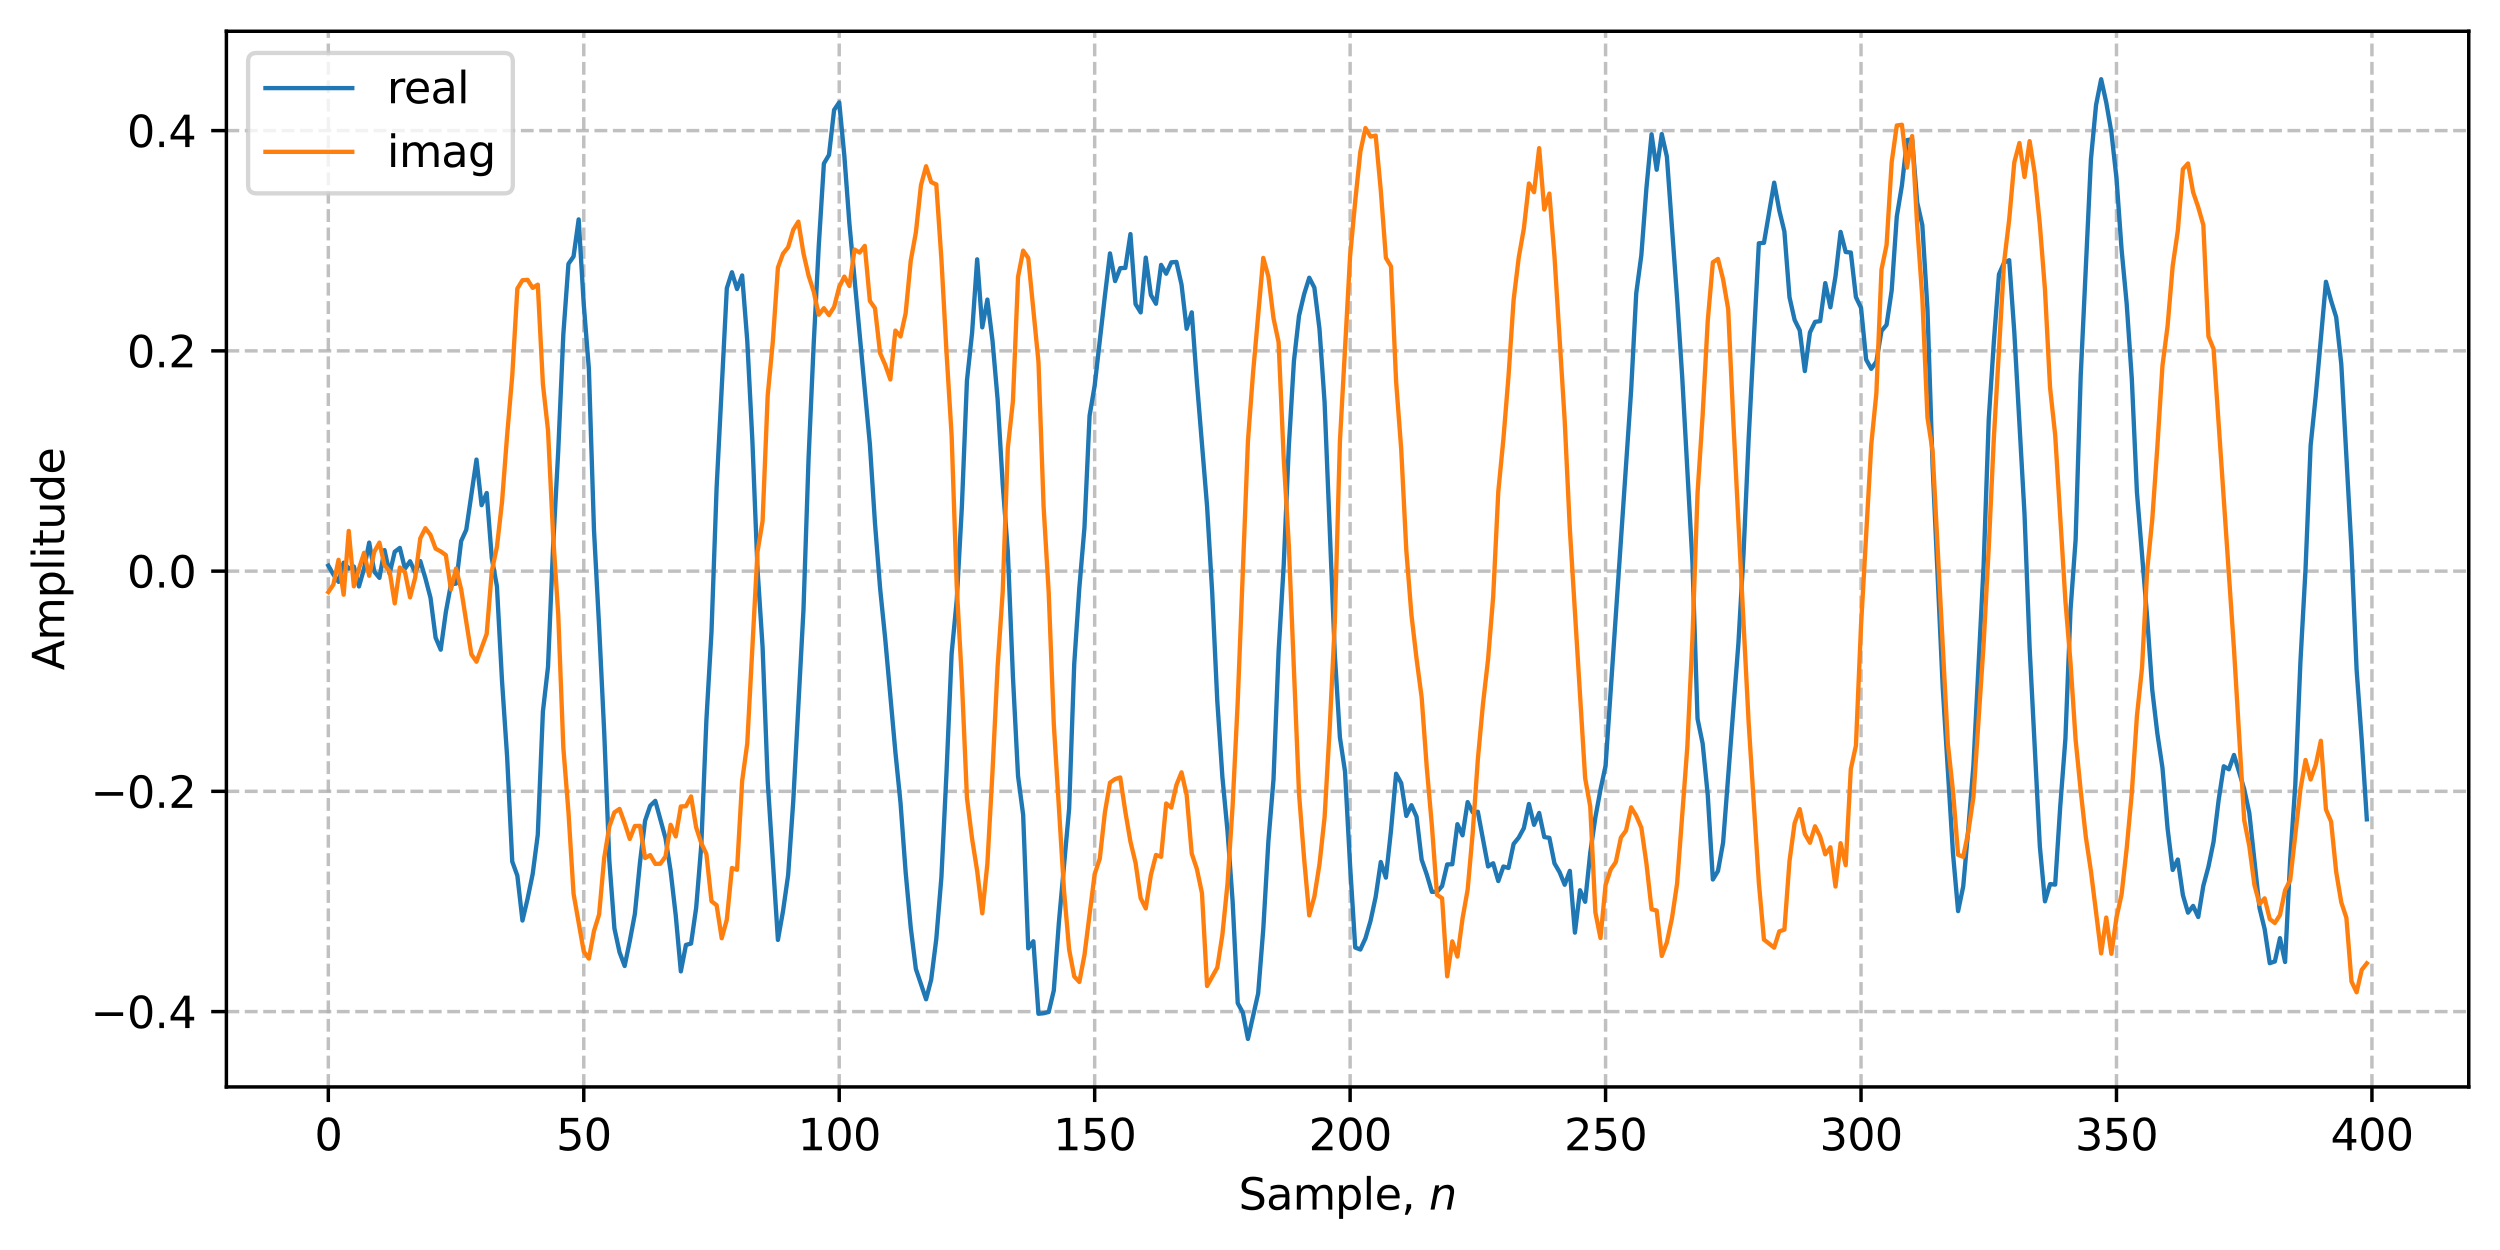 <?xml version="1.0" encoding="utf-8" standalone="no"?>
<!DOCTYPE svg PUBLIC "-//W3C//DTD SVG 1.1//EN"
  "http://www.w3.org/Graphics/SVG/1.1/DTD/svg11.dtd">
<svg xmlns:xlink="http://www.w3.org/1999/xlink" width="576pt" height="288pt" viewBox="0 0 576 288" xmlns="http://www.w3.org/2000/svg" version="1.1">
 <defs>
  <style type="text/css">*{stroke-linejoin: round; stroke-linecap: butt}</style>
 </defs>
 <g id="figure_1">
  <g id="patch_1">
   <path d="M 0 288 
L 576 288 
L 576 0 
L 0 0 
z
" style="fill: #ffffff"/>
  </g>
  <g id="axes_1">
   <g id="patch_2">
    <path d="M 52.161 250.422 
L 568.8 250.422 
L 568.8 7.2 
L 52.161 7.2 
z
" style="fill: #ffffff"/>
   </g>
   <g id="matplotlib.axis_1">
    <g id="xtick_1">
     <g id="line2d_1">
      <path d="M 75.645 250.422 
L 75.645 7.2 
" clip-path="url(#p2367eeafb8)" style="fill: none; stroke-dasharray: 2.96,1.28; stroke-dashoffset: 0; stroke: #b0b0b0; stroke-opacity: 0.8; stroke-width: 0.8"/>
     </g>
     <g id="line2d_2">
      <defs>
       <path id="m550689cabc" d="M 0 0 
L 0 3.5 
" style="stroke: #000000; stroke-width: 0.8"/>
      </defs>
      <g>
       <use xlink:href="#m550689cabc" x="75.645" y="250.422" style="stroke: #000000; stroke-width: 0.8"/>
      </g>
     </g>
     <g id="text_1">
      <!-- 0 -->
      <g transform="translate(72.463 265.02) scale(0.1 -0.1)">
       <defs>
        <path id="DejaVuSans-30" d="M 2034 4250 
Q 1547 4250 1301 3770 
Q 1056 3291 1056 2328 
Q 1056 1369 1301 889 
Q 1547 409 2034 409 
Q 2525 409 2770 889 
Q 3016 1369 3016 2328 
Q 3016 3291 2770 3770 
Q 2525 4250 2034 4250 
z
M 2034 4750 
Q 2819 4750 3233 4129 
Q 3647 3509 3647 2328 
Q 3647 1150 3233 529 
Q 2819 -91 2034 -91 
Q 1250 -91 836 529 
Q 422 1150 422 2328 
Q 422 3509 836 4129 
Q 1250 4750 2034 4750 
z
" transform="scale(0.016)"/>
       </defs>
       <use xlink:href="#DejaVuSans-30"/>
      </g>
     </g>
    </g>
    <g id="xtick_2">
     <g id="line2d_3">
      <path d="M 134.501 250.422 
L 134.501 7.2 
" clip-path="url(#p2367eeafb8)" style="fill: none; stroke-dasharray: 2.96,1.28; stroke-dashoffset: 0; stroke: #b0b0b0; stroke-opacity: 0.8; stroke-width: 0.8"/>
     </g>
     <g id="line2d_4">
      <g>
       <use xlink:href="#m550689cabc" x="134.501" y="250.422" style="stroke: #000000; stroke-width: 0.8"/>
      </g>
     </g>
     <g id="text_2">
      <!-- 50 -->
      <g transform="translate(128.138 265.02) scale(0.1 -0.1)">
       <defs>
        <path id="DejaVuSans-35" d="M 691 4666 
L 3169 4666 
L 3169 4134 
L 1269 4134 
L 1269 2991 
Q 1406 3038 1543 3061 
Q 1681 3084 1819 3084 
Q 2600 3084 3056 2656 
Q 3513 2228 3513 1497 
Q 3513 744 3044 326 
Q 2575 -91 1722 -91 
Q 1428 -91 1123 -41 
Q 819 9 494 109 
L 494 744 
Q 775 591 1075 516 
Q 1375 441 1709 441 
Q 2250 441 2565 725 
Q 2881 1009 2881 1497 
Q 2881 1984 2565 2268 
Q 2250 2553 1709 2553 
Q 1456 2553 1204 2497 
Q 953 2441 691 2322 
L 691 4666 
z
" transform="scale(0.016)"/>
       </defs>
       <use xlink:href="#DejaVuSans-35"/>
       <use xlink:href="#DejaVuSans-30" transform="translate(63.623 0)"/>
      </g>
     </g>
    </g>
    <g id="xtick_3">
     <g id="line2d_5">
      <path d="M 193.357 250.422 
L 193.357 7.2 
" clip-path="url(#p2367eeafb8)" style="fill: none; stroke-dasharray: 2.96,1.28; stroke-dashoffset: 0; stroke: #b0b0b0; stroke-opacity: 0.8; stroke-width: 0.8"/>
     </g>
     <g id="line2d_6">
      <g>
       <use xlink:href="#m550689cabc" x="193.357" y="250.422" style="stroke: #000000; stroke-width: 0.8"/>
      </g>
     </g>
     <g id="text_3">
      <!-- 100 -->
      <g transform="translate(183.813 265.02) scale(0.1 -0.1)">
       <defs>
        <path id="DejaVuSans-31" d="M 794 531 
L 1825 531 
L 1825 4091 
L 703 3866 
L 703 4441 
L 1819 4666 
L 2450 4666 
L 2450 531 
L 3481 531 
L 3481 0 
L 794 0 
L 794 531 
z
" transform="scale(0.016)"/>
       </defs>
       <use xlink:href="#DejaVuSans-31"/>
       <use xlink:href="#DejaVuSans-30" transform="translate(63.623 0)"/>
       <use xlink:href="#DejaVuSans-30" transform="translate(127.246 0)"/>
      </g>
     </g>
    </g>
    <g id="xtick_4">
     <g id="line2d_7">
      <path d="M 252.213 250.422 
L 252.213 7.2 
" clip-path="url(#p2367eeafb8)" style="fill: none; stroke-dasharray: 2.96,1.28; stroke-dashoffset: 0; stroke: #b0b0b0; stroke-opacity: 0.8; stroke-width: 0.8"/>
     </g>
     <g id="line2d_8">
      <g>
       <use xlink:href="#m550689cabc" x="252.213" y="250.422" style="stroke: #000000; stroke-width: 0.8"/>
      </g>
     </g>
     <g id="text_4">
      <!-- 150 -->
      <g transform="translate(242.669 265.02) scale(0.1 -0.1)">
       <use xlink:href="#DejaVuSans-31"/>
       <use xlink:href="#DejaVuSans-35" transform="translate(63.623 0)"/>
       <use xlink:href="#DejaVuSans-30" transform="translate(127.246 0)"/>
      </g>
     </g>
    </g>
    <g id="xtick_5">
     <g id="line2d_9">
      <path d="M 311.069 250.422 
L 311.069 7.2 
" clip-path="url(#p2367eeafb8)" style="fill: none; stroke-dasharray: 2.96,1.28; stroke-dashoffset: 0; stroke: #b0b0b0; stroke-opacity: 0.8; stroke-width: 0.8"/>
     </g>
     <g id="line2d_10">
      <g>
       <use xlink:href="#m550689cabc" x="311.069" y="250.422" style="stroke: #000000; stroke-width: 0.8"/>
      </g>
     </g>
     <g id="text_5">
      <!-- 200 -->
      <g transform="translate(301.525 265.02) scale(0.1 -0.1)">
       <defs>
        <path id="DejaVuSans-32" d="M 1228 531 
L 3431 531 
L 3431 0 
L 469 0 
L 469 531 
Q 828 903 1448 1529 
Q 2069 2156 2228 2338 
Q 2531 2678 2651 2914 
Q 2772 3150 2772 3378 
Q 2772 3750 2511 3984 
Q 2250 4219 1831 4219 
Q 1534 4219 1204 4116 
Q 875 4013 500 3803 
L 500 4441 
Q 881 4594 1212 4672 
Q 1544 4750 1819 4750 
Q 2544 4750 2975 4387 
Q 3406 4025 3406 3419 
Q 3406 3131 3298 2873 
Q 3191 2616 2906 2266 
Q 2828 2175 2409 1742 
Q 1991 1309 1228 531 
z
" transform="scale(0.016)"/>
       </defs>
       <use xlink:href="#DejaVuSans-32"/>
       <use xlink:href="#DejaVuSans-30" transform="translate(63.623 0)"/>
       <use xlink:href="#DejaVuSans-30" transform="translate(127.246 0)"/>
      </g>
     </g>
    </g>
    <g id="xtick_6">
     <g id="line2d_11">
      <path d="M 369.925 250.422 
L 369.925 7.2 
" clip-path="url(#p2367eeafb8)" style="fill: none; stroke-dasharray: 2.96,1.28; stroke-dashoffset: 0; stroke: #b0b0b0; stroke-opacity: 0.8; stroke-width: 0.8"/>
     </g>
     <g id="line2d_12">
      <g>
       <use xlink:href="#m550689cabc" x="369.925" y="250.422" style="stroke: #000000; stroke-width: 0.8"/>
      </g>
     </g>
     <g id="text_6">
      <!-- 250 -->
      <g transform="translate(360.381 265.02) scale(0.1 -0.1)">
       <use xlink:href="#DejaVuSans-32"/>
       <use xlink:href="#DejaVuSans-35" transform="translate(63.623 0)"/>
       <use xlink:href="#DejaVuSans-30" transform="translate(127.246 0)"/>
      </g>
     </g>
    </g>
    <g id="xtick_7">
     <g id="line2d_13">
      <path d="M 428.781 250.422 
L 428.781 7.2 
" clip-path="url(#p2367eeafb8)" style="fill: none; stroke-dasharray: 2.96,1.28; stroke-dashoffset: 0; stroke: #b0b0b0; stroke-opacity: 0.8; stroke-width: 0.8"/>
     </g>
     <g id="line2d_14">
      <g>
       <use xlink:href="#m550689cabc" x="428.781" y="250.422" style="stroke: #000000; stroke-width: 0.8"/>
      </g>
     </g>
     <g id="text_7">
      <!-- 300 -->
      <g transform="translate(419.238 265.02) scale(0.1 -0.1)">
       <defs>
        <path id="DejaVuSans-33" d="M 2597 2516 
Q 3050 2419 3304 2112 
Q 3559 1806 3559 1356 
Q 3559 666 3084 287 
Q 2609 -91 1734 -91 
Q 1441 -91 1130 -33 
Q 819 25 488 141 
L 488 750 
Q 750 597 1062 519 
Q 1375 441 1716 441 
Q 2309 441 2620 675 
Q 2931 909 2931 1356 
Q 2931 1769 2642 2001 
Q 2353 2234 1838 2234 
L 1294 2234 
L 1294 2753 
L 1863 2753 
Q 2328 2753 2575 2939 
Q 2822 3125 2822 3475 
Q 2822 3834 2567 4026 
Q 2313 4219 1838 4219 
Q 1578 4219 1281 4162 
Q 984 4106 628 3988 
L 628 4550 
Q 988 4650 1302 4700 
Q 1616 4750 1894 4750 
Q 2613 4750 3031 4423 
Q 3450 4097 3450 3541 
Q 3450 3153 3228 2886 
Q 3006 2619 2597 2516 
z
" transform="scale(0.016)"/>
       </defs>
       <use xlink:href="#DejaVuSans-33"/>
       <use xlink:href="#DejaVuSans-30" transform="translate(63.623 0)"/>
       <use xlink:href="#DejaVuSans-30" transform="translate(127.246 0)"/>
      </g>
     </g>
    </g>
    <g id="xtick_8">
     <g id="line2d_15">
      <path d="M 487.637 250.422 
L 487.637 7.2 
" clip-path="url(#p2367eeafb8)" style="fill: none; stroke-dasharray: 2.96,1.28; stroke-dashoffset: 0; stroke: #b0b0b0; stroke-opacity: 0.8; stroke-width: 0.8"/>
     </g>
     <g id="line2d_16">
      <g>
       <use xlink:href="#m550689cabc" x="487.637" y="250.422" style="stroke: #000000; stroke-width: 0.8"/>
      </g>
     </g>
     <g id="text_8">
      <!-- 350 -->
      <g transform="translate(478.094 265.02) scale(0.1 -0.1)">
       <use xlink:href="#DejaVuSans-33"/>
       <use xlink:href="#DejaVuSans-35" transform="translate(63.623 0)"/>
       <use xlink:href="#DejaVuSans-30" transform="translate(127.246 0)"/>
      </g>
     </g>
    </g>
    <g id="xtick_9">
     <g id="line2d_17">
      <path d="M 546.494 250.422 
L 546.494 7.2 
" clip-path="url(#p2367eeafb8)" style="fill: none; stroke-dasharray: 2.96,1.28; stroke-dashoffset: 0; stroke: #b0b0b0; stroke-opacity: 0.8; stroke-width: 0.8"/>
     </g>
     <g id="line2d_18">
      <g>
       <use xlink:href="#m550689cabc" x="546.494" y="250.422" style="stroke: #000000; stroke-width: 0.8"/>
      </g>
     </g>
     <g id="text_9">
      <!-- 400 -->
      <g transform="translate(536.95 265.02) scale(0.1 -0.1)">
       <defs>
        <path id="DejaVuSans-34" d="M 2419 4116 
L 825 1625 
L 2419 1625 
L 2419 4116 
z
M 2253 4666 
L 3047 4666 
L 3047 1625 
L 3713 1625 
L 3713 1100 
L 3047 1100 
L 3047 0 
L 2419 0 
L 2419 1100 
L 313 1100 
L 313 1709 
L 2253 4666 
z
" transform="scale(0.016)"/>
       </defs>
       <use xlink:href="#DejaVuSans-34"/>
       <use xlink:href="#DejaVuSans-30" transform="translate(63.623 0)"/>
       <use xlink:href="#DejaVuSans-30" transform="translate(127.246 0)"/>
      </g>
     </g>
    </g>
    <g id="text_10">
     <!-- Sample, $n$ -->
     <g transform="translate(285.38 278.7) scale(0.1 -0.1)">
      <defs>
       <path id="DejaVuSans-53" d="M 3425 4513 
L 3425 3897 
Q 3066 4069 2747 4153 
Q 2428 4238 2131 4238 
Q 1616 4238 1336 4038 
Q 1056 3838 1056 3469 
Q 1056 3159 1242 3001 
Q 1428 2844 1947 2747 
L 2328 2669 
Q 3034 2534 3370 2195 
Q 3706 1856 3706 1288 
Q 3706 609 3251 259 
Q 2797 -91 1919 -91 
Q 1588 -91 1214 -16 
Q 841 59 441 206 
L 441 856 
Q 825 641 1194 531 
Q 1563 422 1919 422 
Q 2459 422 2753 634 
Q 3047 847 3047 1241 
Q 3047 1584 2836 1778 
Q 2625 1972 2144 2069 
L 1759 2144 
Q 1053 2284 737 2584 
Q 422 2884 422 3419 
Q 422 4038 858 4394 
Q 1294 4750 2059 4750 
Q 2388 4750 2728 4690 
Q 3069 4631 3425 4513 
z
" transform="scale(0.016)"/>
       <path id="DejaVuSans-61" d="M 2194 1759 
Q 1497 1759 1228 1600 
Q 959 1441 959 1056 
Q 959 750 1161 570 
Q 1363 391 1709 391 
Q 2188 391 2477 730 
Q 2766 1069 2766 1631 
L 2766 1759 
L 2194 1759 
z
M 3341 1997 
L 3341 0 
L 2766 0 
L 2766 531 
Q 2569 213 2275 61 
Q 1981 -91 1556 -91 
Q 1019 -91 701 211 
Q 384 513 384 1019 
Q 384 1609 779 1909 
Q 1175 2209 1959 2209 
L 2766 2209 
L 2766 2266 
Q 2766 2663 2505 2880 
Q 2244 3097 1772 3097 
Q 1472 3097 1187 3025 
Q 903 2953 641 2809 
L 641 3341 
Q 956 3463 1253 3523 
Q 1550 3584 1831 3584 
Q 2591 3584 2966 3190 
Q 3341 2797 3341 1997 
z
" transform="scale(0.016)"/>
       <path id="DejaVuSans-6d" d="M 3328 2828 
Q 3544 3216 3844 3400 
Q 4144 3584 4550 3584 
Q 5097 3584 5394 3201 
Q 5691 2819 5691 2113 
L 5691 0 
L 5113 0 
L 5113 2094 
Q 5113 2597 4934 2840 
Q 4756 3084 4391 3084 
Q 3944 3084 3684 2787 
Q 3425 2491 3425 1978 
L 3425 0 
L 2847 0 
L 2847 2094 
Q 2847 2600 2669 2842 
Q 2491 3084 2119 3084 
Q 1678 3084 1418 2786 
Q 1159 2488 1159 1978 
L 1159 0 
L 581 0 
L 581 3500 
L 1159 3500 
L 1159 2956 
Q 1356 3278 1631 3431 
Q 1906 3584 2284 3584 
Q 2666 3584 2933 3390 
Q 3200 3197 3328 2828 
z
" transform="scale(0.016)"/>
       <path id="DejaVuSans-70" d="M 1159 525 
L 1159 -1331 
L 581 -1331 
L 581 3500 
L 1159 3500 
L 1159 2969 
Q 1341 3281 1617 3432 
Q 1894 3584 2278 3584 
Q 2916 3584 3314 3078 
Q 3713 2572 3713 1747 
Q 3713 922 3314 415 
Q 2916 -91 2278 -91 
Q 1894 -91 1617 61 
Q 1341 213 1159 525 
z
M 3116 1747 
Q 3116 2381 2855 2742 
Q 2594 3103 2138 3103 
Q 1681 3103 1420 2742 
Q 1159 2381 1159 1747 
Q 1159 1113 1420 752 
Q 1681 391 2138 391 
Q 2594 391 2855 752 
Q 3116 1113 3116 1747 
z
" transform="scale(0.016)"/>
       <path id="DejaVuSans-6c" d="M 603 4863 
L 1178 4863 
L 1178 0 
L 603 0 
L 603 4863 
z
" transform="scale(0.016)"/>
       <path id="DejaVuSans-65" d="M 3597 1894 
L 3597 1613 
L 953 1613 
Q 991 1019 1311 708 
Q 1631 397 2203 397 
Q 2534 397 2845 478 
Q 3156 559 3463 722 
L 3463 178 
Q 3153 47 2828 -22 
Q 2503 -91 2169 -91 
Q 1331 -91 842 396 
Q 353 884 353 1716 
Q 353 2575 817 3079 
Q 1281 3584 2069 3584 
Q 2775 3584 3186 3129 
Q 3597 2675 3597 1894 
z
M 3022 2063 
Q 3016 2534 2758 2815 
Q 2500 3097 2075 3097 
Q 1594 3097 1305 2825 
Q 1016 2553 972 2059 
L 3022 2063 
z
" transform="scale(0.016)"/>
       <path id="DejaVuSans-2c" d="M 750 794 
L 1409 794 
L 1409 256 
L 897 -744 
L 494 -744 
L 750 256 
L 750 794 
z
" transform="scale(0.016)"/>
       <path id="DejaVuSans-20" transform="scale(0.016)"/>
       <path id="DejaVuSans-Oblique-6e" d="M 3566 2113 
L 3156 0 
L 2578 0 
L 2988 2091 
Q 3016 2238 3031 2350 
Q 3047 2463 3047 2528 
Q 3047 2791 2881 2937 
Q 2716 3084 2419 3084 
Q 1956 3084 1622 2776 
Q 1288 2469 1184 1941 
L 800 0 
L 225 0 
L 903 3500 
L 1478 3500 
L 1363 2950 
Q 1603 3253 1940 3418 
Q 2278 3584 2650 3584 
Q 3113 3584 3367 3334 
Q 3622 3084 3622 2631 
Q 3622 2519 3608 2391 
Q 3594 2263 3566 2113 
z
" transform="scale(0.016)"/>
      </defs>
      <use xlink:href="#DejaVuSans-53" transform="translate(0 0.016)"/>
      <use xlink:href="#DejaVuSans-61" transform="translate(63.477 0.016)"/>
      <use xlink:href="#DejaVuSans-6d" transform="translate(124.756 0.016)"/>
      <use xlink:href="#DejaVuSans-70" transform="translate(222.168 0.016)"/>
      <use xlink:href="#DejaVuSans-6c" transform="translate(285.645 0.016)"/>
      <use xlink:href="#DejaVuSans-65" transform="translate(313.428 0.016)"/>
      <use xlink:href="#DejaVuSans-2c" transform="translate(374.951 0.016)"/>
      <use xlink:href="#DejaVuSans-20" transform="translate(406.738 0.016)"/>
      <use xlink:href="#DejaVuSans-Oblique-6e" transform="translate(438.525 0.016)"/>
     </g>
    </g>
   </g>
   <g id="matplotlib.axis_2">
    <g id="ytick_1">
     <g id="line2d_19">
      <path d="M 52.161 233.074 
L 568.8 233.074 
" clip-path="url(#p2367eeafb8)" style="fill: none; stroke-dasharray: 2.96,1.28; stroke-dashoffset: 0; stroke: #b0b0b0; stroke-opacity: 0.8; stroke-width: 0.8"/>
     </g>
     <g id="line2d_20">
      <defs>
       <path id="m774a2f773a" d="M 0 0 
L -3.5 0 
" style="stroke: #000000; stroke-width: 0.8"/>
      </defs>
      <g>
       <use xlink:href="#m774a2f773a" x="52.161" y="233.074" style="stroke: #000000; stroke-width: 0.8"/>
      </g>
     </g>
     <g id="text_11">
      <!-- −0.4 -->
      <g transform="translate(20.878 236.873) scale(0.1 -0.1)">
       <defs>
        <path id="DejaVuSans-2212" d="M 678 2272 
L 4684 2272 
L 4684 1741 
L 678 1741 
L 678 2272 
z
" transform="scale(0.016)"/>
        <path id="DejaVuSans-2e" d="M 684 794 
L 1344 794 
L 1344 0 
L 684 0 
L 684 794 
z
" transform="scale(0.016)"/>
       </defs>
       <use xlink:href="#DejaVuSans-2212"/>
       <use xlink:href="#DejaVuSans-30" transform="translate(83.789 0)"/>
       <use xlink:href="#DejaVuSans-2e" transform="translate(147.412 0)"/>
       <use xlink:href="#DejaVuSans-34" transform="translate(179.199 0)"/>
      </g>
     </g>
    </g>
    <g id="ytick_2">
     <g id="line2d_21">
      <path d="M 52.161 182.328 
L 568.8 182.328 
" clip-path="url(#p2367eeafb8)" style="fill: none; stroke-dasharray: 2.96,1.28; stroke-dashoffset: 0; stroke: #b0b0b0; stroke-opacity: 0.8; stroke-width: 0.8"/>
     </g>
     <g id="line2d_22">
      <g>
       <use xlink:href="#m774a2f773a" x="52.161" y="182.328" style="stroke: #000000; stroke-width: 0.8"/>
      </g>
     </g>
     <g id="text_12">
      <!-- −0.2 -->
      <g transform="translate(20.878 186.127) scale(0.1 -0.1)">
       <use xlink:href="#DejaVuSans-2212"/>
       <use xlink:href="#DejaVuSans-30" transform="translate(83.789 0)"/>
       <use xlink:href="#DejaVuSans-2e" transform="translate(147.412 0)"/>
       <use xlink:href="#DejaVuSans-32" transform="translate(179.199 0)"/>
      </g>
     </g>
    </g>
    <g id="ytick_3">
     <g id="line2d_23">
      <path d="M 52.161 131.582 
L 568.8 131.582 
" clip-path="url(#p2367eeafb8)" style="fill: none; stroke-dasharray: 2.96,1.28; stroke-dashoffset: 0; stroke: #b0b0b0; stroke-opacity: 0.8; stroke-width: 0.8"/>
     </g>
     <g id="line2d_24">
      <g>
       <use xlink:href="#m774a2f773a" x="52.161" y="131.582" style="stroke: #000000; stroke-width: 0.8"/>
      </g>
     </g>
     <g id="text_13">
      <!-- 0.0 -->
      <g transform="translate(29.258 135.381) scale(0.1 -0.1)">
       <use xlink:href="#DejaVuSans-30"/>
       <use xlink:href="#DejaVuSans-2e" transform="translate(63.623 0)"/>
       <use xlink:href="#DejaVuSans-30" transform="translate(95.41 0)"/>
      </g>
     </g>
    </g>
    <g id="ytick_4">
     <g id="line2d_25">
      <path d="M 52.161 80.836 
L 568.8 80.836 
" clip-path="url(#p2367eeafb8)" style="fill: none; stroke-dasharray: 2.96,1.28; stroke-dashoffset: 0; stroke: #b0b0b0; stroke-opacity: 0.8; stroke-width: 0.8"/>
     </g>
     <g id="line2d_26">
      <g>
       <use xlink:href="#m774a2f773a" x="52.161" y="80.836" style="stroke: #000000; stroke-width: 0.8"/>
      </g>
     </g>
     <g id="text_14">
      <!-- 0.2 -->
      <g transform="translate(29.258 84.635) scale(0.1 -0.1)">
       <use xlink:href="#DejaVuSans-30"/>
       <use xlink:href="#DejaVuSans-2e" transform="translate(63.623 0)"/>
       <use xlink:href="#DejaVuSans-32" transform="translate(95.41 0)"/>
      </g>
     </g>
    </g>
    <g id="ytick_5">
     <g id="line2d_27">
      <path d="M 52.161 30.09 
L 568.8 30.09 
" clip-path="url(#p2367eeafb8)" style="fill: none; stroke-dasharray: 2.96,1.28; stroke-dashoffset: 0; stroke: #b0b0b0; stroke-opacity: 0.8; stroke-width: 0.8"/>
     </g>
     <g id="line2d_28">
      <g>
       <use xlink:href="#m774a2f773a" x="52.161" y="30.09" style="stroke: #000000; stroke-width: 0.8"/>
      </g>
     </g>
     <g id="text_15">
      <!-- 0.4 -->
      <g transform="translate(29.258 33.889) scale(0.1 -0.1)">
       <use xlink:href="#DejaVuSans-30"/>
       <use xlink:href="#DejaVuSans-2e" transform="translate(63.623 0)"/>
       <use xlink:href="#DejaVuSans-34" transform="translate(95.41 0)"/>
      </g>
     </g>
    </g>
    <g id="text_16">
     <!-- Amplitude -->
     <g transform="translate(14.798 154.434) rotate(-90) scale(0.1 -0.1)">
      <defs>
       <path id="DejaVuSans-41" d="M 2188 4044 
L 1331 1722 
L 3047 1722 
L 2188 4044 
z
M 1831 4666 
L 2547 4666 
L 4325 0 
L 3669 0 
L 3244 1197 
L 1141 1197 
L 716 0 
L 50 0 
L 1831 4666 
z
" transform="scale(0.016)"/>
       <path id="DejaVuSans-69" d="M 603 3500 
L 1178 3500 
L 1178 0 
L 603 0 
L 603 3500 
z
M 603 4863 
L 1178 4863 
L 1178 4134 
L 603 4134 
L 603 4863 
z
" transform="scale(0.016)"/>
       <path id="DejaVuSans-74" d="M 1172 4494 
L 1172 3500 
L 2356 3500 
L 2356 3053 
L 1172 3053 
L 1172 1153 
Q 1172 725 1289 603 
Q 1406 481 1766 481 
L 2356 481 
L 2356 0 
L 1766 0 
Q 1100 0 847 248 
Q 594 497 594 1153 
L 594 3053 
L 172 3053 
L 172 3500 
L 594 3500 
L 594 4494 
L 1172 4494 
z
" transform="scale(0.016)"/>
       <path id="DejaVuSans-75" d="M 544 1381 
L 544 3500 
L 1119 3500 
L 1119 1403 
Q 1119 906 1312 657 
Q 1506 409 1894 409 
Q 2359 409 2629 706 
Q 2900 1003 2900 1516 
L 2900 3500 
L 3475 3500 
L 3475 0 
L 2900 0 
L 2900 538 
Q 2691 219 2414 64 
Q 2138 -91 1772 -91 
Q 1169 -91 856 284 
Q 544 659 544 1381 
z
M 1991 3584 
L 1991 3584 
z
" transform="scale(0.016)"/>
       <path id="DejaVuSans-64" d="M 2906 2969 
L 2906 4863 
L 3481 4863 
L 3481 0 
L 2906 0 
L 2906 525 
Q 2725 213 2448 61 
Q 2172 -91 1784 -91 
Q 1150 -91 751 415 
Q 353 922 353 1747 
Q 353 2572 751 3078 
Q 1150 3584 1784 3584 
Q 2172 3584 2448 3432 
Q 2725 3281 2906 2969 
z
M 947 1747 
Q 947 1113 1208 752 
Q 1469 391 1925 391 
Q 2381 391 2643 752 
Q 2906 1113 2906 1747 
Q 2906 2381 2643 2742 
Q 2381 3103 1925 3103 
Q 1469 3103 1208 2742 
Q 947 2381 947 1747 
z
" transform="scale(0.016)"/>
      </defs>
      <use xlink:href="#DejaVuSans-41"/>
      <use xlink:href="#DejaVuSans-6d" transform="translate(68.408 0)"/>
      <use xlink:href="#DejaVuSans-70" transform="translate(165.82 0)"/>
      <use xlink:href="#DejaVuSans-6c" transform="translate(229.297 0)"/>
      <use xlink:href="#DejaVuSans-69" transform="translate(257.08 0)"/>
      <use xlink:href="#DejaVuSans-74" transform="translate(284.863 0)"/>
      <use xlink:href="#DejaVuSans-75" transform="translate(324.072 0)"/>
      <use xlink:href="#DejaVuSans-64" transform="translate(387.451 0)"/>
      <use xlink:href="#DejaVuSans-65" transform="translate(450.928 0)"/>
     </g>
    </g>
   </g>
   <g id="line2d_29">
    <path d="M 75.645 130.32 
L 76.822 132.378 
L 77.999 134.054 
L 79.176 129.643 
L 80.353 130.991 
L 81.53 130.531 
L 82.707 135.112 
L 83.884 131.007 
L 85.062 125.018 
L 86.239 131.714 
L 87.416 133.134 
L 88.593 126.745 
L 89.77 132.159 
L 90.947 127.125 
L 92.124 126.24 
L 93.301 131.017 
L 94.478 129.317 
L 95.656 131.863 
L 96.833 129.273 
L 98.01 133.23 
L 99.187 137.718 
L 100.364 146.927 
L 101.541 149.682 
L 102.718 141.056 
L 103.895 134.64 
L 105.073 134.454 
L 106.25 124.66 
L 107.427 122.06 
L 109.781 105.891 
L 110.958 116.39 
L 112.135 113.598 
L 113.312 128.627 
L 114.49 135.073 
L 115.667 156.934 
L 116.844 174.423 
L 118.021 198.502 
L 119.198 201.757 
L 120.375 212.085 
L 121.552 207.09 
L 122.729 201.361 
L 123.907 192.306 
L 125.084 163.971 
L 126.261 153.665 
L 127.438 125.798 
L 128.615 103.921 
L 129.792 77.034 
L 130.969 60.794 
L 132.146 59.095 
L 133.324 50.553 
L 134.501 70.189 
L 135.678 84.991 
L 136.855 122.133 
L 138.032 144.304 
L 139.209 168.711 
L 140.386 198.253 
L 141.563 213.92 
L 142.741 219.389 
L 143.918 222.559 
L 145.095 216.853 
L 146.272 210.578 
L 147.449 198.73 
L 148.626 189.099 
L 149.803 185.653 
L 150.98 184.525 
L 153.335 193.137 
L 154.512 200.699 
L 155.689 210.894 
L 156.866 223.805 
L 158.043 217.71 
L 159.22 217.394 
L 160.397 209.15 
L 161.574 194.815 
L 162.752 165.91 
L 163.929 145.572 
L 165.106 112.39 
L 167.46 66.412 
L 168.637 62.728 
L 169.814 66.589 
L 170.991 63.467 
L 172.169 78.49 
L 173.346 101.515 
L 174.523 130.964 
L 175.7 149.088 
L 176.877 179.927 
L 179.231 216.551 
L 180.408 209.921 
L 181.586 201.611 
L 182.763 184.64 
L 185.117 140.59 
L 186.294 105.581 
L 187.471 79.344 
L 188.648 56.546 
L 189.825 37.683 
L 191.003 35.683 
L 192.18 25.322 
L 193.357 23.6 
L 194.534 35.857 
L 195.711 51.621 
L 200.42 102.402 
L 201.597 120.571 
L 202.774 135.511 
L 203.951 147.157 
L 206.305 173.359 
L 207.482 185.007 
L 208.659 200.93 
L 209.836 213.726 
L 211.014 223.24 
L 213.368 230.228 
L 214.545 225.714 
L 215.722 216.334 
L 216.899 202.117 
L 218.076 177.982 
L 219.253 150.627 
L 220.431 138.306 
L 221.608 116.915 
L 222.785 87.681 
L 223.962 76.767 
L 225.139 59.752 
L 226.316 75.424 
L 227.493 69.029 
L 228.67 78.466 
L 229.848 92.001 
L 231.025 111.605 
L 232.202 127.069 
L 233.379 155.909 
L 234.556 178.813 
L 235.733 187.731 
L 236.91 218.497 
L 238.087 216.873 
L 239.265 233.569 
L 240.442 233.452 
L 241.619 233.157 
L 242.796 228.207 
L 243.973 212.474 
L 246.327 186.336 
L 247.504 152.952 
L 248.682 135.418 
L 249.859 121.576 
L 251.036 95.79 
L 252.213 88.84 
L 254.567 68.183 
L 255.744 58.391 
L 256.921 64.759 
L 258.099 61.781 
L 259.276 61.729 
L 260.453 53.936 
L 261.63 70.062 
L 262.807 71.976 
L 263.984 59.361 
L 265.161 67.953 
L 266.338 69.979 
L 267.515 61.035 
L 268.693 63.058 
L 269.87 60.446 
L 271.047 60.347 
L 272.224 65.573 
L 273.401 75.741 
L 274.578 71.972 
L 275.755 87.913 
L 278.11 116.651 
L 279.287 136.446 
L 280.464 161.539 
L 281.641 179.046 
L 282.818 191.477 
L 283.995 207.639 
L 285.172 231.122 
L 286.349 233.302 
L 287.527 239.366 
L 289.881 228.875 
L 291.058 214.076 
L 292.235 193.841 
L 293.412 179.638 
L 294.589 150.118 
L 295.766 130.254 
L 296.944 102.835 
L 298.121 83.193 
L 299.298 72.731 
L 300.475 67.757 
L 301.652 63.989 
L 302.829 66.268 
L 304.006 75.756 
L 305.183 92.648 
L 307.538 150.799 
L 308.715 169.881 
L 309.892 177.766 
L 311.069 199.575 
L 312.246 218.311 
L 313.423 218.767 
L 314.6 216.192 
L 315.778 212.136 
L 316.955 206.642 
L 318.132 198.613 
L 319.309 202.2 
L 320.486 191.348 
L 321.663 178.274 
L 322.84 180.421 
L 324.017 187.984 
L 325.195 185.523 
L 326.372 188.162 
L 327.549 198.073 
L 328.726 201.485 
L 329.903 205.479 
L 331.08 205.476 
L 332.257 204.151 
L 333.434 199.163 
L 334.611 199.122 
L 335.789 189.895 
L 336.966 192.453 
L 338.143 184.806 
L 339.32 187.168 
L 340.497 187.028 
L 342.851 199.632 
L 344.028 198.898 
L 345.206 202.993 
L 346.383 199.651 
L 347.56 199.971 
L 348.737 194.44 
L 349.914 192.978 
L 351.091 190.799 
L 352.268 185.24 
L 353.445 190.036 
L 354.623 187.31 
L 355.8 192.857 
L 356.977 193.044 
L 358.154 198.937 
L 359.331 200.957 
L 360.508 203.845 
L 361.685 200.659 
L 362.862 214.875 
L 364.04 205.115 
L 365.217 207.768 
L 366.394 196.499 
L 367.571 188.335 
L 368.748 181.953 
L 369.925 176.416 
L 375.811 89.97 
L 376.988 67.584 
L 378.165 58.794 
L 379.342 43.283 
L 380.519 30.954 
L 381.696 39.11 
L 382.874 30.896 
L 384.051 36.093 
L 386.405 68.81 
L 387.582 86.881 
L 389.936 129.502 
L 391.113 165.612 
L 392.29 171.313 
L 393.468 183.185 
L 394.645 202.632 
L 395.822 200.677 
L 396.999 194.158 
L 400.53 148.219 
L 401.707 127.622 
L 402.885 101.12 
L 405.239 56.05 
L 406.416 55.945 
L 408.77 42.085 
L 409.947 48.476 
L 411.124 53.339 
L 412.302 68.488 
L 413.479 73.718 
L 414.656 76.099 
L 415.833 85.491 
L 417.01 76.602 
L 418.187 74.163 
L 419.364 73.977 
L 420.541 65.234 
L 421.719 70.8 
L 422.896 63.68 
L 424.073 53.436 
L 425.25 58.063 
L 426.427 58.181 
L 427.604 68.457 
L 428.781 70.919 
L 429.958 82.847 
L 431.136 84.975 
L 432.313 83.33 
L 433.49 76.26 
L 434.667 74.848 
L 435.844 66.919 
L 437.021 49.883 
L 438.198 42.756 
L 439.375 32.286 
L 440.553 32.066 
L 441.73 46.669 
L 442.907 51.877 
L 444.084 71.146 
L 445.261 107.082 
L 447.615 158.605 
L 449.969 196.63 
L 451.147 209.914 
L 452.324 204.251 
L 453.501 190.947 
L 454.678 176.309 
L 457.032 130.247 
L 458.209 96.586 
L 459.386 78.731 
L 460.564 63.191 
L 461.741 60.512 
L 462.918 59.951 
L 464.095 76.517 
L 466.449 118.483 
L 467.626 149.271 
L 469.981 195.032 
L 471.158 207.662 
L 472.335 203.708 
L 473.512 203.804 
L 474.689 185.648 
L 475.866 170.304 
L 477.043 140.599 
L 478.22 124.4 
L 479.398 86.543 
L 481.752 36.689 
L 482.929 24.206 
L 484.106 18.256 
L 485.283 23.627 
L 486.46 30.453 
L 487.637 41.025 
L 488.815 57.523 
L 489.992 70.038 
L 491.169 87.269 
L 492.346 113.378 
L 494.7 142.177 
L 495.877 158.95 
L 497.054 169.011 
L 498.232 176.916 
L 499.409 190.865 
L 500.586 200.432 
L 501.763 198.038 
L 502.94 206.236 
L 504.117 210.273 
L 505.294 208.725 
L 506.471 211.274 
L 507.648 204.089 
L 508.826 199.683 
L 510.003 193.946 
L 511.18 184.288 
L 512.357 176.557 
L 513.534 177.239 
L 514.711 173.949 
L 517.065 181.804 
L 518.243 187.323 
L 520.597 209.225 
L 521.774 214.053 
L 522.951 221.914 
L 524.128 221.516 
L 525.305 216.157 
L 526.482 221.636 
L 527.66 198.062 
L 528.837 180.814 
L 530.014 152.572 
L 531.191 131.218 
L 532.368 102.653 
L 533.545 91.233 
L 535.899 64.928 
L 537.077 69.261 
L 538.254 73.063 
L 539.431 83.869 
L 541.785 126.573 
L 542.962 154.293 
L 544.139 170.457 
L 545.316 188.772 
L 545.316 188.772 
" clip-path="url(#p2367eeafb8)" style="fill: none; stroke: #1f77b4; stroke-linecap: square"/>
   </g>
   <g id="line2d_30">
    <path d="M 75.645 136.421 
L 76.822 134.674 
L 77.999 128.979 
L 79.176 137.015 
L 80.353 122.329 
L 81.53 135.08 
L 82.707 131.013 
L 83.884 127.374 
L 85.062 132.653 
L 86.239 127.123 
L 87.416 125.021 
L 88.593 130.224 
L 89.77 131.639 
L 90.947 139.012 
L 92.124 130.758 
L 93.301 131.791 
L 94.478 137.616 
L 95.656 133.091 
L 96.833 124.032 
L 98.01 121.703 
L 99.187 123.245 
L 100.364 126.412 
L 101.541 127.044 
L 102.718 127.889 
L 103.895 135.818 
L 105.073 130.996 
L 106.25 135.76 
L 108.604 150.754 
L 109.781 152.453 
L 112.135 146.047 
L 113.312 131.616 
L 114.49 125.988 
L 115.667 115.638 
L 116.844 100.227 
L 118.021 86.604 
L 119.198 66.491 
L 120.375 64.565 
L 121.552 64.472 
L 122.729 66.325 
L 123.907 65.589 
L 125.084 88.487 
L 126.261 99.143 
L 127.438 123.388 
L 128.615 141.582 
L 129.792 172.279 
L 130.969 187.046 
L 132.146 205.918 
L 134.501 219.24 
L 135.678 220.864 
L 136.855 214.504 
L 138.032 210.7 
L 139.209 197.683 
L 140.386 190.449 
L 141.563 187.172 
L 142.741 186.377 
L 143.918 189.632 
L 145.095 193.288 
L 146.272 190.318 
L 147.449 190.276 
L 148.626 197.702 
L 149.803 197.011 
L 150.98 199.04 
L 152.157 198.995 
L 153.335 197.317 
L 154.512 190.036 
L 155.689 192.711 
L 156.866 185.81 
L 158.043 185.747 
L 159.22 183.499 
L 160.397 190.644 
L 161.574 194.257 
L 162.752 196.762 
L 163.929 207.641 
L 165.106 208.562 
L 166.283 216.166 
L 167.46 211.887 
L 168.637 199.992 
L 169.814 200.393 
L 170.991 179.918 
L 172.169 171.283 
L 174.523 127.161 
L 175.7 120.054 
L 176.877 91.113 
L 178.054 78.752 
L 179.231 61.65 
L 180.408 58.439 
L 181.586 56.97 
L 182.763 52.944 
L 183.94 51.066 
L 185.117 58.346 
L 186.294 63.485 
L 187.471 67.181 
L 188.648 72.503 
L 189.825 71.011 
L 191.003 72.598 
L 192.18 70.713 
L 193.357 66.116 
L 194.534 63.736 
L 195.711 65.889 
L 196.888 57.499 
L 198.065 58.194 
L 199.242 56.651 
L 200.42 69.335 
L 201.597 71.019 
L 202.774 81.367 
L 203.951 84.059 
L 205.128 87.427 
L 206.305 76.168 
L 207.482 77.517 
L 208.659 72.201 
L 209.836 60.064 
L 211.014 53.584 
L 212.191 42.673 
L 213.368 38.31 
L 214.545 41.965 
L 215.722 42.495 
L 216.899 59.704 
L 218.076 81.19 
L 219.253 100.35 
L 220.431 135.039 
L 221.608 156.684 
L 222.785 183.831 
L 223.962 193.217 
L 225.139 200.675 
L 226.316 210.422 
L 227.493 198.974 
L 228.67 177.787 
L 229.848 153.604 
L 231.025 136.3 
L 232.202 103.208 
L 233.379 92.424 
L 234.556 63.793 
L 235.733 57.746 
L 236.91 59.452 
L 239.265 83.403 
L 240.442 116.7 
L 241.619 136.495 
L 242.796 166.846 
L 245.15 205.25 
L 246.327 218.761 
L 247.504 224.974 
L 248.682 226.237 
L 249.859 220.049 
L 252.213 201.376 
L 253.39 197.842 
L 254.567 187.178 
L 255.744 180.327 
L 256.921 179.497 
L 258.099 179.133 
L 259.276 186.995 
L 260.453 193.919 
L 261.63 198.784 
L 262.807 206.945 
L 263.984 209.304 
L 265.161 201.605 
L 266.338 196.986 
L 267.515 197.408 
L 268.693 185.122 
L 269.87 186.056 
L 271.047 180.854 
L 272.224 177.949 
L 273.401 183.136 
L 274.578 196.679 
L 275.755 200.188 
L 276.932 205.784 
L 278.11 227.168 
L 280.464 222.925 
L 281.641 215.335 
L 282.818 203.598 
L 283.995 185.624 
L 285.172 161.659 
L 287.527 101.578 
L 288.704 85.887 
L 291.058 59.425 
L 292.235 63.712 
L 293.412 73.296 
L 294.589 78.841 
L 295.766 105.569 
L 296.944 125.616 
L 299.298 182.926 
L 300.475 197.932 
L 301.652 210.889 
L 302.829 206.592 
L 304.006 199.125 
L 305.183 188.333 
L 306.361 167.819 
L 307.538 143.401 
L 308.715 101.748 
L 311.069 58.902 
L 312.246 46.329 
L 313.423 34.965 
L 314.6 29.506 
L 315.778 31.468 
L 316.955 31.244 
L 318.132 43.851 
L 319.309 59.415 
L 320.486 61.381 
L 321.663 87.913 
L 322.84 103.548 
L 324.017 126.85 
L 325.195 141.669 
L 326.372 151.772 
L 327.549 160.695 
L 328.726 176.823 
L 329.903 190.162 
L 331.08 206.156 
L 332.257 206.954 
L 333.434 224.939 
L 334.611 216.893 
L 335.789 220.391 
L 336.966 211.628 
L 338.143 205 
L 339.32 191.79 
L 340.497 174.942 
L 341.674 162.214 
L 342.851 151.9 
L 344.028 137.492 
L 345.206 113.279 
L 346.383 101.155 
L 347.56 86.677 
L 348.737 69.07 
L 349.914 59.357 
L 351.091 52.695 
L 352.268 42.267 
L 353.445 44.276 
L 354.623 34.136 
L 355.8 48.28 
L 356.977 44.608 
L 358.154 59.131 
L 360.508 96.933 
L 361.685 121.784 
L 365.217 179.301 
L 366.394 185.829 
L 367.571 210.183 
L 368.748 216.104 
L 369.925 203.898 
L 371.102 200.339 
L 372.279 198.623 
L 373.457 192.976 
L 374.634 191.372 
L 375.811 186.014 
L 376.988 187.946 
L 378.165 190.703 
L 379.342 198.971 
L 380.519 209.493 
L 381.696 209.788 
L 382.874 220.244 
L 384.051 217.131 
L 385.228 211.513 
L 386.405 203.531 
L 388.759 172.088 
L 389.936 147.106 
L 391.113 113.664 
L 392.29 95.6 
L 393.468 73.872 
L 394.645 60.428 
L 395.822 59.663 
L 396.999 64.348 
L 398.176 71.227 
L 399.353 96.975 
L 401.707 143.469 
L 402.885 166.422 
L 405.239 203.38 
L 406.416 216.478 
L 408.77 218.338 
L 409.947 214.591 
L 411.124 214.179 
L 412.302 198.386 
L 413.479 189.657 
L 414.656 186.423 
L 415.833 192.14 
L 417.01 194.17 
L 418.187 190.377 
L 419.364 192.714 
L 420.541 196.831 
L 421.719 195.227 
L 422.896 204.249 
L 424.073 194.275 
L 425.25 199.322 
L 426.427 177.192 
L 427.604 171.795 
L 428.781 144.111 
L 431.136 102.461 
L 432.313 90.616 
L 433.49 62.129 
L 434.667 56.447 
L 435.844 37.356 
L 437.021 28.908 
L 438.198 28.742 
L 439.375 38.601 
L 440.553 31.365 
L 441.73 52.147 
L 442.907 68.677 
L 444.084 96.179 
L 445.261 103.858 
L 448.792 171.4 
L 449.969 182.269 
L 451.147 196.946 
L 452.324 197.414 
L 453.501 191.64 
L 454.678 183.638 
L 457.032 148.293 
L 458.209 126.072 
L 459.386 100.861 
L 461.741 60.369 
L 462.918 50.593 
L 464.095 37.394 
L 465.272 32.95 
L 466.449 40.77 
L 467.626 32.514 
L 468.803 39.966 
L 469.981 51.779 
L 471.158 66.703 
L 472.335 89.356 
L 473.512 100.207 
L 475.866 138.419 
L 477.043 152.678 
L 478.22 170.437 
L 479.398 182.217 
L 480.575 192.84 
L 481.752 200.721 
L 484.106 219.641 
L 485.283 211.408 
L 486.46 219.749 
L 487.637 211.42 
L 488.815 206.066 
L 489.992 195.43 
L 491.169 182.677 
L 492.346 164.996 
L 493.523 153.852 
L 494.7 131.489 
L 495.877 119.745 
L 497.054 102.95 
L 498.232 84.259 
L 499.409 75.138 
L 500.586 61.271 
L 501.763 53.194 
L 502.94 38.961 
L 504.117 37.67 
L 505.294 44.271 
L 506.471 47.741 
L 507.648 51.85 
L 508.826 77.511 
L 510.003 80.395 
L 514.711 149.583 
L 517.065 188.927 
L 518.243 194.981 
L 519.42 203.901 
L 520.597 208.299 
L 521.774 206.985 
L 522.951 211.74 
L 524.128 212.665 
L 525.305 210.806 
L 526.482 205.123 
L 527.66 202.778 
L 530.014 181.89 
L 531.191 175.107 
L 532.368 179.589 
L 533.545 176.24 
L 534.722 170.671 
L 535.899 186.502 
L 537.077 189.283 
L 538.254 200.869 
L 539.431 207.898 
L 540.608 211.471 
L 541.785 226.141 
L 542.962 228.613 
L 544.139 223.459 
L 545.316 221.955 
L 545.316 221.955 
" clip-path="url(#p2367eeafb8)" style="fill: none; stroke: #ff7f0e; stroke-linecap: square"/>
   </g>
   <g id="patch_3">
    <path d="M 52.161 250.422 
L 52.161 7.2 
" style="fill: none; stroke: #000000; stroke-width: 0.8; stroke-linejoin: miter; stroke-linecap: square"/>
   </g>
   <g id="patch_4">
    <path d="M 568.8 250.422 
L 568.8 7.2 
" style="fill: none; stroke: #000000; stroke-width: 0.8; stroke-linejoin: miter; stroke-linecap: square"/>
   </g>
   <g id="patch_5">
    <path d="M 52.161 250.422 
L 568.8 250.422 
" style="fill: none; stroke: #000000; stroke-width: 0.8; stroke-linejoin: miter; stroke-linecap: square"/>
   </g>
   <g id="patch_6">
    <path d="M 52.161 7.2 
L 568.8 7.2 
" style="fill: none; stroke: #000000; stroke-width: 0.8; stroke-linejoin: miter; stroke-linecap: square"/>
   </g>
   <g id="legend_1">
    <g id="patch_7">
     <path d="M 59.161 44.556 
L 116.156 44.556 
Q 118.156 44.556 118.156 42.556 
L 118.156 14.2 
Q 118.156 12.2 116.156 12.2 
L 59.161 12.2 
Q 57.161 12.2 57.161 14.2 
L 57.161 42.556 
Q 57.161 44.556 59.161 44.556 
z
" style="fill: #ffffff; opacity: 0.8; stroke: #cccccc; stroke-linejoin: miter"/>
    </g>
    <g id="line2d_31">
     <path d="M 61.161 20.298 
L 71.161 20.298 
L 81.161 20.298 
" style="fill: none; stroke: #1f77b4; stroke-linecap: square"/>
    </g>
    <g id="text_17">
     <!-- real -->
     <g transform="translate(89.161 23.798) scale(0.1 -0.1)">
      <defs>
       <path id="DejaVuSans-72" d="M 2631 2963 
Q 2534 3019 2420 3045 
Q 2306 3072 2169 3072 
Q 1681 3072 1420 2755 
Q 1159 2438 1159 1844 
L 1159 0 
L 581 0 
L 581 3500 
L 1159 3500 
L 1159 2956 
Q 1341 3275 1631 3429 
Q 1922 3584 2338 3584 
Q 2397 3584 2469 3576 
Q 2541 3569 2628 3553 
L 2631 2963 
z
" transform="scale(0.016)"/>
      </defs>
      <use xlink:href="#DejaVuSans-72"/>
      <use xlink:href="#DejaVuSans-65" transform="translate(38.863 0)"/>
      <use xlink:href="#DejaVuSans-61" transform="translate(100.387 0)"/>
      <use xlink:href="#DejaVuSans-6c" transform="translate(161.666 0)"/>
     </g>
    </g>
    <g id="line2d_32">
     <path d="M 61.161 34.977 
L 71.161 34.977 
L 81.161 34.977 
" style="fill: none; stroke: #ff7f0e; stroke-linecap: square"/>
    </g>
    <g id="text_18">
     <!-- imag -->
     <g transform="translate(89.161 38.477) scale(0.1 -0.1)">
      <defs>
       <path id="DejaVuSans-67" d="M 2906 1791 
Q 2906 2416 2648 2759 
Q 2391 3103 1925 3103 
Q 1463 3103 1205 2759 
Q 947 2416 947 1791 
Q 947 1169 1205 825 
Q 1463 481 1925 481 
Q 2391 481 2648 825 
Q 2906 1169 2906 1791 
z
M 3481 434 
Q 3481 -459 3084 -895 
Q 2688 -1331 1869 -1331 
Q 1566 -1331 1297 -1286 
Q 1028 -1241 775 -1147 
L 775 -588 
Q 1028 -725 1275 -790 
Q 1522 -856 1778 -856 
Q 2344 -856 2625 -561 
Q 2906 -266 2906 331 
L 2906 616 
Q 2728 306 2450 153 
Q 2172 0 1784 0 
Q 1141 0 747 490 
Q 353 981 353 1791 
Q 353 2603 747 3093 
Q 1141 3584 1784 3584 
Q 2172 3584 2450 3431 
Q 2728 3278 2906 2969 
L 2906 3500 
L 3481 3500 
L 3481 434 
z
" transform="scale(0.016)"/>
      </defs>
      <use xlink:href="#DejaVuSans-69"/>
      <use xlink:href="#DejaVuSans-6d" transform="translate(27.783 0)"/>
      <use xlink:href="#DejaVuSans-61" transform="translate(125.195 0)"/>
      <use xlink:href="#DejaVuSans-67" transform="translate(186.475 0)"/>
     </g>
    </g>
   </g>
  </g>
 </g>
 <defs>
  <clipPath id="p2367eeafb8">
   <rect x="52.161" y="7.2" width="516.639" height="243.222"/>
  </clipPath>
 </defs>
</svg>
